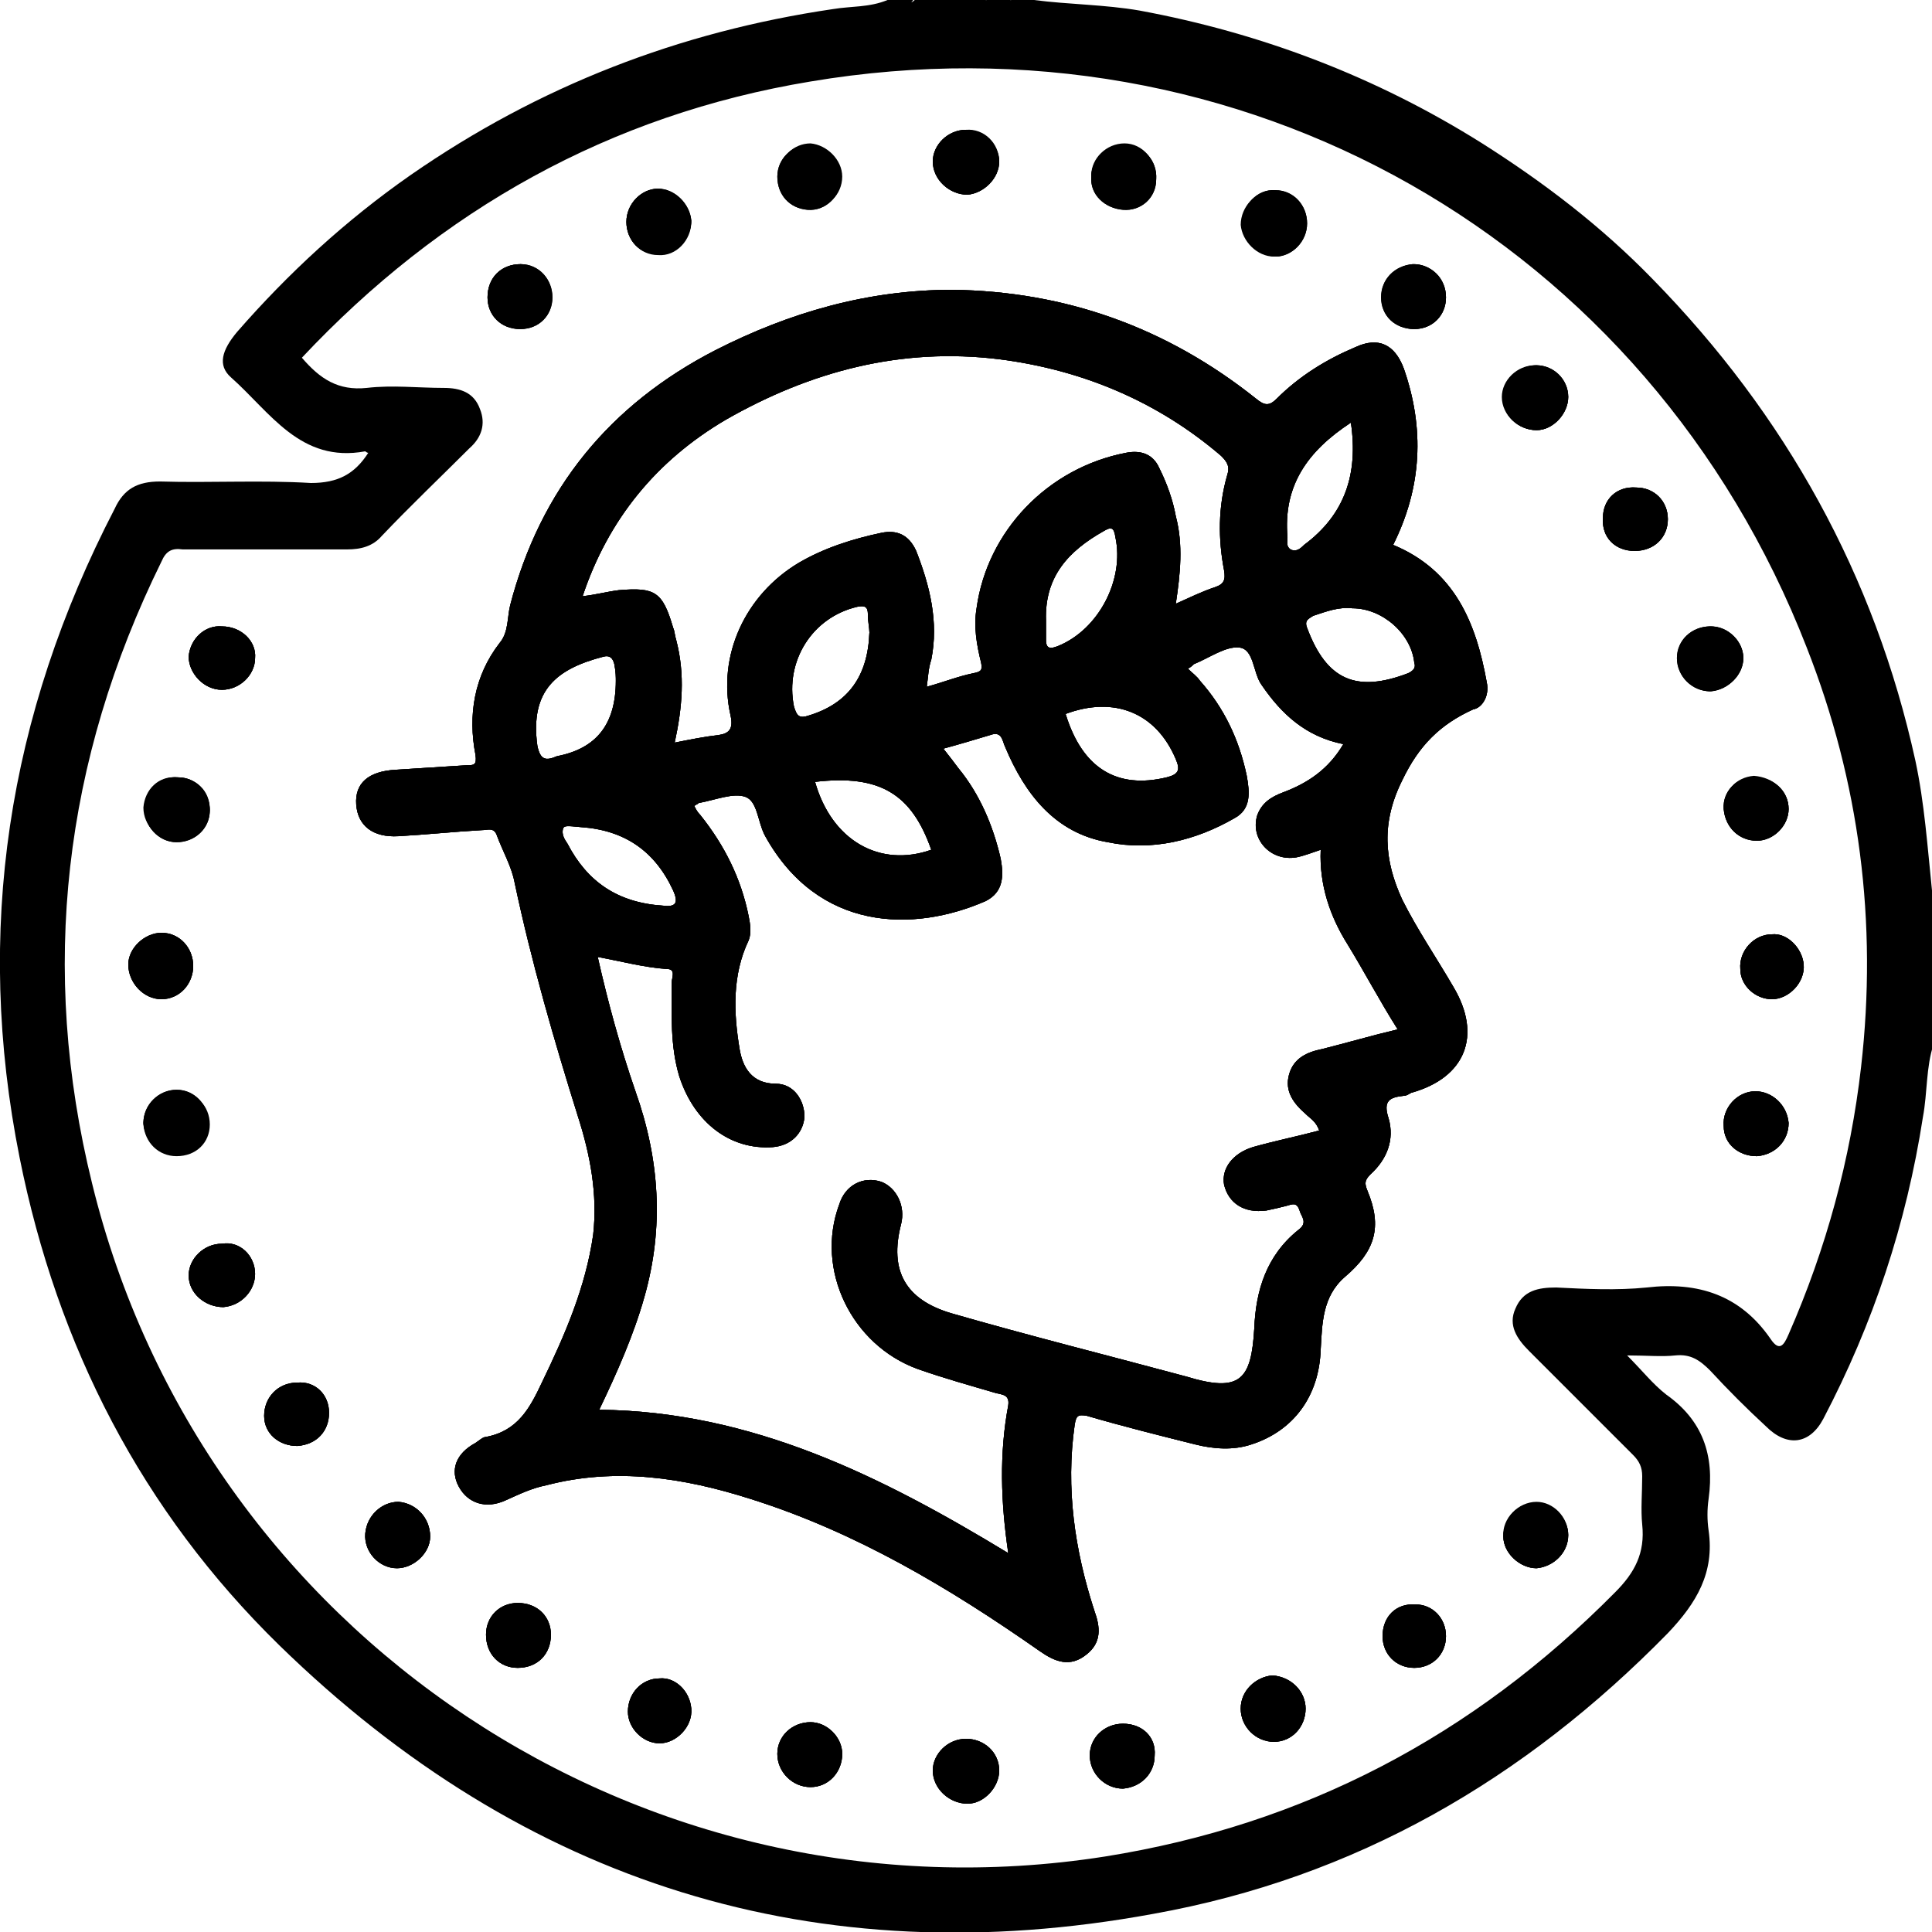 <?xml version="1.0" encoding="utf-8"?>
<!-- Generator: Adobe Illustrator 28.0.0, SVG Export Plug-In . SVG Version: 6.00 Build 0)  -->
<svg version="1.1" id="Layer_1" xmlns="http://www.w3.org/2000/svg" xmlns:xlink="http://www.w3.org/1999/xlink" x="0px" y="0px"
	 viewBox="0 0 128 128" style="enable-background:new 0 0 128 128;" xml:space="preserve">
<g id="ZfFmzC.tif">
	<g>
		<path d="M10.7,66.2c-1.2,0-2.2-1.1-2.2-2.3c0-1.1,1.1-2.1,2.2-2.1c1.2,0,2.1,1,2.1,2.2C12.8,65.2,11.9,66.2,10.7,66.2z"/>
		<path d="M11.7,76.5c-1.2,0-2.1-0.9-2.2-2.1c0-1.2,1-2.2,2.2-2.2c1.2,0,2.1,1,2.1,2.2C13.8,75.7,12.9,76.5,11.7,76.5z"/>
		<path d="M9.6,53.5c0.1-1.2,1-2.1,2.2-2c1.2,0,2.1,1,2.1,2.2c0,1.2-1,2.1-2.2,2.1C10.5,55.8,9.5,54.7,9.6,53.5z"/>
		<path d="M16.9,84.4c0,1.1-0.9,2.1-2.1,2.2c-1.2,0-2.3-0.9-2.3-2.1c0-1.1,1-2.1,2.2-2.1C15.9,82.2,16.9,83.2,16.9,84.4z"/>
		<path d="M16.9,43.6c0,1.1-1,2.1-2.2,2.1c-1.2,0-2.2-1.1-2.2-2.2c0.1-1.2,1.1-2.1,2.2-2C16,41.5,17,42.5,16.9,43.6z"/>
		<path d="M21.8,93.6c0,1.2-0.8,2.1-2.1,2.2c-1.2,0-2.2-0.8-2.2-2c0-1.2,0.9-2.2,2.2-2.2C20.9,91.5,21.8,92.4,21.8,93.6z"/>
		<path d="M28.5,101.8c0,1.1-1.1,2.1-2.2,2.1c-1.2,0-2.2-1.1-2.1-2.3c0.1-1.2,1.1-2.1,2.2-2.1C27.6,99.6,28.5,100.6,28.5,101.8z"/>
		<path d="M32.3,19.7c0-1.3,0.9-2.2,2.2-2.2c1.2,0,2.1,1,2.1,2.2c0,1.2-0.9,2.1-2.1,2.1C33.2,21.8,32.3,20.9,32.3,19.7z"/>
		<path d="M36.5,108.3c0,1.3-0.9,2.2-2.2,2.2c-1.2,0-2.1-0.9-2.1-2.2c0-1.2,0.9-2.1,2.1-2.1C35.6,106.2,36.5,107.1,36.5,108.3z"/>
		<path d="M41.5,14.7c0-1.2,1-2.2,2.1-2.2c1.1,0,2.1,1,2.2,2.1c0,1.2-1,2.3-2.2,2.2C42.4,16.9,41.5,15.9,41.5,14.7z"/>
		<path d="M45.8,113.2c0.1,1.2-1,2.3-2.1,2.3c-1.1,0-2.1-1-2.1-2.1c0-1.2,0.9-2.2,2.1-2.2C44.7,111.1,45.7,112,45.8,113.2z"/>
		<path d="M55.8,116.2c0,1.2-0.9,2.2-2.1,2.2c-1.2,0-2.2-1-2.2-2.2c0-1.2,1-2.1,2.2-2.1C54.8,114.1,55.8,115.1,55.8,116.2z"/>
		<path d="M51.5,11.7c0-1.2,1-2.1,2.1-2.1c1.1,0,2.1,1,2.1,2.2c0,1.2-1,2.2-2.2,2.1C52.3,13.8,51.5,12.9,51.5,11.7z"/>
		<path d="M66.2,117.3c0,1.1-1,2.2-2.1,2.2c-1.2,0-2.3-1-2.3-2.2c0-1.1,1-2.1,2.2-2.1C65.2,115.2,66.2,116.1,66.2,117.3z"/>
		<path d="M61.8,10.7c0-1.1,1-2.1,2.2-2.1c1.1,0,2.2,1,2.2,2.1c0,1.1-1,2.1-2.1,2.2C62.9,12.9,61.8,11.9,61.8,10.7z"/>
		<path d="M76.5,116.3c0,1.2-0.9,2.1-2.1,2.2c-1.2,0-2.2-1-2.2-2.2c0-1.2,1-2.1,2.2-2.1C75.7,114.2,76.6,115.1,76.5,116.3z"/>
		<path d="M72.3,11.7c0-1.1,1-2.1,2.2-2.1c1.2,0,2.2,1,2.1,2.3c0,1.2-1,2.1-2.2,2C73.2,13.8,72.2,12.9,72.3,11.7z"/>
		<path d="M82.3,14.8c0-1.2,1-2.3,2.2-2.2c1.2,0,2.1,1,2.1,2.2c0,1.2-1,2.2-2.1,2.2C83.3,16.9,82.3,16,82.3,14.8z"/>
		<path d="M86.5,113.2c0,1.2-0.9,2.2-2.1,2.2c-1.2,0-2.2-1-2.2-2.2c0-1.2,1-2.1,2.1-2.2C85.6,111.1,86.5,112.1,86.5,113.2z"/>
		<path d="M91.5,19.7c0-1.2,0.9-2.1,2.1-2.2c1.2,0,2.2,0.9,2.2,2.2c0,1.2-0.9,2.1-2.1,2.1C92.4,21.8,91.5,20.9,91.5,19.7z"/>
		<path d="M95.8,108.4c0,1.2-0.9,2.1-2.1,2.1c-1.2,0-2.1-0.9-2.1-2.1c0-1.3,0.9-2.2,2.2-2.1C94.9,106.3,95.8,107.2,95.8,108.4z"/>
		<path d="M98.5,45.2c-0.7-3.9-2.1-7.4-6.2-9.1c1.9-3.8,2.1-7.7,0.7-11.7c-0.6-1.6-1.7-2.1-3.2-1.4c-1.9,0.8-3.7,1.9-5.2,3.4
			c-0.5,0.5-0.8,0.5-1.4,0c-5.9-4.7-12.6-7.1-20.1-7.2c-5.6,0-10.8,1.5-15.7,4c-7,3.6-11.6,9.2-13.6,16.9c-0.2,0.8-0.1,1.8-0.7,2.5
			c-1.7,2.2-2.1,4.8-1.6,7.4c0.1,0.7-0.1,0.7-0.6,0.7c-1.6,0.1-3.2,0.2-4.7,0.3c-1.8,0.1-2.7,0.9-2.6,2.3c0.1,1.4,1.1,2.2,2.8,2.1
			c1.8-0.1,3.7-0.3,5.5-0.4c0.4,0,0.8-0.2,1,0.3c0.4,1.1,1,2.1,1.2,3.2c1.1,5.2,2.6,10.4,4.2,15.5c0.8,2.5,1.3,5.1,1,7.8
			c-0.5,3.5-1.9,6.7-3.4,9.8c-0.8,1.7-1.6,3.2-3.7,3.6c-0.2,0-0.4,0.2-0.7,0.4c-1.3,0.7-1.7,1.8-1.1,2.9c0.6,1.1,1.8,1.5,3.1,0.9
			c0.9-0.4,1.7-0.8,2.7-1c4.6-1.2,9.1-0.5,13.5,0.9c7,2.2,13.2,5.9,19.2,10.1c1,0.7,2,1.1,3.1,0.2c1-0.8,0.9-1.8,0.5-2.9
			c-1.3-4-1.9-8.1-1.3-12.3c0.1-0.6,0.2-0.7,0.8-0.6c2.4,0.7,4.8,1.3,7.2,1.9c1.2,0.3,2.5,0.4,3.7,0c2.8-0.9,4.5-3.2,4.6-6.3
			c0.1-1.7,0.1-3.5,1.6-4.8c2-1.7,2.5-3.3,1.5-5.7c-0.2-0.5-0.2-0.7,0.2-1.1c1.1-1,1.6-2.3,1.2-3.7c-0.4-1.2,0.1-1.4,1-1.5
			c0.2,0,0.3-0.1,0.5-0.2c3.6-1,4.7-3.8,2.8-7c-1.1-1.9-2.4-3.8-3.4-5.8c-1.2-2.6-1.4-5.1,0-7.9c1.1-2.3,2.5-3.7,4.7-4.7
			C98.2,46.9,98.7,46.1,98.5,45.2z M89.5,28c0.5,3.4-0.4,6.1-3.1,8.1c-0.2,0.2-0.5,0.5-0.9,0.3c-0.3-0.2-0.2-0.5-0.2-0.8
			C85,32.2,86.6,29.9,89.5,28z M48.1,27.8c5.6-3.2,11.6-4.8,18.1-4c5.5,0.7,10.5,2.8,14.7,6.4c0.4,0.4,0.6,0.7,0.4,1.3
			c-0.6,2.1-0.6,4.2-0.2,6.3c0.1,0.6,0,0.9-0.6,1.1c-0.9,0.3-1.7,0.7-2.6,1.1c0.3-2,0.5-3.9,0-5.8c-0.2-1.1-0.6-2.2-1.1-3.2
			c-0.4-0.9-1.2-1.2-2.2-1c-5.2,1-9.2,5.2-9.9,10.3c-0.2,1.2,0,2.4,0.3,3.6c0.1,0.5,0,0.6-0.5,0.7c-1,0.2-2,0.6-3.1,0.9
			c0.1-0.7,0.1-1.2,0.3-1.8c0.5-2.5-0.1-4.9-1-7.2c-0.5-1.1-1.3-1.4-2.3-1.2c-1.9,0.4-3.8,1-5.5,2c-3.5,2.1-5.4,6.1-4.5,10.1
			c0.2,0.9-0.1,1.2-0.8,1.3c-0.9,0.1-1.9,0.3-2.9,0.5c0.5-2.3,0.7-4.5,0.1-6.8c-0.1-0.3-0.1-0.6-0.2-0.8c-0.7-2.4-1.2-2.7-3.6-2.5
			c-0.8,0.1-1.5,0.3-2.4,0.4C40.3,34.4,43.5,30.5,48.1,27.8z M69.3,41.1c-0.1-2.9,1.5-4.6,3.8-5.9c0.5-0.3,0.7-0.3,0.8,0.4
			c0.6,2.8-1.1,6.1-3.8,7.2c-0.5,0.2-0.8,0.2-0.8-0.4C69.3,41.9,69.3,41.5,69.3,41.1z M77.9,50.3c0.3,0.7,0.2,1-0.6,1.2
			c-3.3,0.8-5.6-0.6-6.7-4.2C73.8,46.1,76.6,47.2,77.9,50.3z M61.7,56.3c-3.4,1.2-6.6-0.6-7.7-4.5C58.3,51.3,60.4,52.6,61.7,56.3z
			 M53.6,47.4c-0.6,0.2-0.8,0.1-1-0.6c-0.6-3,1.2-5.9,4.2-6.6c0.5-0.1,0.7,0,0.7,0.5c0,0.5,0.1,0.9,0.1,1.2
			C57.5,44.8,56.2,46.6,53.6,47.4z M35.6,49.4c-0.5-3.7,1.3-5.1,4.4-5.9c0.4-0.1,0.6,0.1,0.7,0.5c0.1,0.5,0.1,0.9,0.1,1.1
			c0,2.9-1.3,4.5-3.9,5C36.2,50.4,35.8,50.4,35.6,49.4z M37.6,55.9c-0.2-0.3-0.4-0.6-0.3-1c0.1-0.2,0.2-0.2,1.2-0.1
			c2.9,0.2,4.9,1.6,6.1,4.2c0.4,0.9,0.1,1.1-0.7,1C40.9,59.8,38.9,58.4,37.6,55.9z M92.6,68.2c-1.7,0.4-3.4,0.9-5,1.3
			c-1,0.2-1.9,0.6-2.2,1.7c-0.3,1.1,0.3,1.9,1.1,2.6c0.3,0.3,0.7,0.5,0.9,1.1c-1.5,0.4-3,0.7-4.4,1.1c-1.3,0.4-2.1,1.4-1.9,2.5
			c0.3,1.2,1.3,1.9,2.8,1.7c0.5-0.1,0.9-0.2,1.3-0.3c0.4-0.1,0.7-0.3,0.9,0.3c0.1,0.4,0.6,0.8-0.1,1.3c-2.1,1.7-2.8,4-2.9,6.5
			c-0.2,3.4-0.9,4.3-4.5,3.2C73.4,89.8,68.2,88.5,63,87c-3-0.9-4.1-2.8-3.3-5.9c0.3-1.2-0.3-2.4-1.3-2.8c-1.2-0.4-2.4,0.2-2.8,1.5
			c-1.6,4.3,0.8,9.3,5.2,10.9c1.7,0.6,3.5,1.1,5.2,1.6c0.4,0.1,0.9,0.1,0.8,0.8c-0.6,3.2-0.5,6.4,0,9.8c-8.4-5.1-17-9.4-27.1-9.5
			c1.2-2.5,2.3-5,3-7.5c1.3-4.6,1-9.1-0.6-13.6c-1-2.9-1.8-5.8-2.5-8.9c1.6,0.3,3.1,0.7,4.6,0.8c0.6,0,0.3,0.6,0.3,0.9
			c0,2.1-0.1,4.2,0.5,6.2c1,3.1,3.4,4.9,6.2,4.7c1.2-0.1,2-0.9,2.1-2c0-1.1-0.7-2.2-1.9-2.2c-1.6,0-2.2-1.1-2.4-2.3
			c-0.4-2.4-0.5-4.9,0.6-7.2c0.2-0.5,0.1-1.1,0-1.6c-0.5-2.5-1.6-4.7-3.2-6.7c-0.2-0.2-0.3-0.4-0.4-0.6c0.1-0.1,0.2-0.1,0.3-0.2
			c1.1-0.2,2.3-0.7,3.1-0.4c0.8,0.3,0.8,1.7,1.3,2.6c3.5,6.3,9.8,6.4,14.6,4.3c1.2-0.6,1.2-1.7,1-2.8c-0.5-2.2-1.4-4.3-2.8-6
			c-0.3-0.4-0.6-0.8-1-1.3c1.1-0.3,2.1-0.6,3.1-0.9c0.8-0.3,0.8,0.4,1,0.8c1.3,3.1,3.3,5.7,6.8,6.3c2.9,0.6,5.8-0.1,8.4-1.6
			c1.1-0.6,1-1.7,0.8-2.8c-0.5-2.4-1.5-4.5-3.1-6.3c-0.2-0.3-0.5-0.5-0.8-0.8c0.2-0.1,0.3-0.2,0.4-0.3c1-0.4,2.1-1.2,3-1.1
			c1,0.1,0.9,1.7,1.5,2.5c1.3,1.9,2.9,3.4,5.4,3.9C88,51,86.6,51.9,85,52.5c-0.8,0.3-1.4,0.7-1.7,1.5c-0.5,1.6,0.9,3.1,2.6,2.8
			c0.5-0.1,1-0.3,1.6-0.5c-0.1,2.3,0.6,4.4,1.8,6.3C90.4,64.4,91.4,66.3,92.6,68.2z M93.3,44.6c-3.4,1.3-5.4,0.5-6.7-3
			c-0.2-0.5,0.1-0.6,0.4-0.8c0.9-0.3,1.7-0.6,2.6-0.5c2,0,3.9,1.7,4.1,3.6C93.8,44.2,93.7,44.4,93.3,44.6z"/>
		<path d="M103.9,26.3c0,1.1-1,2.2-2.1,2.2c-1.2,0-2.3-1-2.2-2.2c0-1.1,1-2.1,2.2-2.1C102.9,24.2,103.9,25.1,103.9,26.3z"/>
		<path d="M101.8,99.5c1.1,0,2.1,1,2.1,2.2c0,1.2-1,2.1-2.1,2.2c-1.1,0-2.2-1-2.2-2.1C99.5,100.6,100.6,99.5,101.8,99.5z"/>
		<path d="M110.5,34.4c0,1.2-0.9,2.1-2.2,2.1c-1.3,0-2.2-0.9-2.1-2.2c0-1.2,0.9-2.1,2.2-2C109.6,32.3,110.5,33.2,110.5,34.4z"/>
		<path d="M113.3,45.8c-1.2,0-2.2-1-2.2-2.2c0-1.2,1-2.1,2.2-2.1c1.2,0,2.2,1,2.2,2.1C115.5,44.7,114.5,45.7,113.3,45.8z"/>
		<path d="M116.2,51.5c1.3,0,2.3,0.9,2.3,2.1c0,1.1-1,2.1-2.1,2.1c-1.2,0-2.1-0.9-2.2-2.1C114.1,52.5,115,51.5,116.2,51.5z"/>
		<path d="M118.5,74.4c0,1.2-0.9,2.1-2.1,2.2c-1.2,0-2.2-0.8-2.2-2c-0.1-1.2,0.9-2.3,2.1-2.3C117.4,72.3,118.4,73.2,118.5,74.4z"/>
		<path d="M119.5,63.9c0.1,1.2-1,2.3-2.1,2.3c-1.1,0-2.1-0.9-2.1-2c-0.1-1.2,0.9-2.3,2.1-2.3C118.4,61.8,119.4,62.8,119.5,63.9z"/>
		<path d="M128,59c-0.3-2.9-0.5-5.8-1.1-8.6c-2.7-12.3-8.6-22.9-17.4-31.9c-3.4-3.5-7.2-6.4-11.3-9c-7-4.4-14.6-7.3-22.7-8.8
			c-2.3-0.4-4.7-0.4-7-0.7H67c-0.6,0.2-1.2,0.2-1.7,0h-4.7c-0.2,0.2-0.3,0.2-0.5,0h-1.3c-1.2,0.5-2.4,0.4-3.6,0.6
			C45,2.1,35.7,5.7,27.2,11.6c-4.3,3-8.1,6.5-11.5,10.4c-1,1.2-1.3,2.2-0.4,3c2.6,2.3,4.6,5.7,8.9,4.9c0,0,0.1,0.1,0.2,0.1
			c-0.9,1.4-2,2-3.8,2c-3.3-0.2-6.7,0-10-0.1c-1.5,0-2.4,0.5-3,1.8C0.5,47.4-1.7,61.7,1.3,76.7c2.5,12.5,8.1,23.4,17.2,32.3
			c16.2,15.8,35.6,21.9,57.9,17.8c13.4-2.4,24.6-8.9,34.1-18.6c1.9-2,3.1-4,2.7-6.8c-0.1-0.7-0.1-1.4,0-2.1c0.4-2.9-0.4-5.2-2.8-6.9
			c-0.9-0.7-1.6-1.6-2.6-2.6c1.3,0,2.3,0.1,3.2,0c1-0.1,1.6,0.3,2.3,1c1.2,1.3,2.4,2.5,3.7,3.7c1.4,1.4,2.9,1.2,3.8-0.5
			c3.3-6.3,5.5-12.9,6.6-20c0.3-1.6,0.2-3.3,0.7-4.8v-2.2c-0.2-0.5-0.2-1,0-1.5V62c-0.2-0.5-0.2-1,0-1.5V59z M123.3,70.7
			c-0.7,6.1-2.3,12-4.8,17.7c-0.3,0.7-0.6,1.2-1.2,0.3c-2-2.9-4.8-3.8-8.2-3.4c-2,0.2-4,0.1-6,0c-1.2,0-2.2,0.2-2.7,1.4
			c-0.5,1.1,0.1,2,0.9,2.8c2.3,2.3,4.6,4.6,6.9,6.9c0.4,0.4,0.6,0.8,0.6,1.4c0,1.1-0.1,2.2,0,3.2c0.2,1.9-0.5,3.2-1.8,4.5
			c-9.4,9.5-20.6,15.4-33.8,17.5c-30.6,4.8-59.8-14.7-67.1-44.6c-3.5-14.2-1.9-28,4.6-41.2c0.3-0.7,0.7-0.9,1.4-0.8
			c3.6,0,7.2,0,10.9,0c0.9,0,1.7-0.2,2.3-0.9c1.9-2,3.9-3.9,5.8-5.8c0.8-0.7,1.1-1.6,0.7-2.6c-0.4-1.1-1.3-1.4-2.4-1.4
			c-1.7,0-3.4-0.2-5.1,0c-1.9,0.2-3.1-0.6-4.3-2c9.2-9.8,20.4-16.1,33.7-18.3c28.5-4.8,55.5,10.5,66,37.5
			C123.2,51.8,124.4,61.1,123.3,70.7z"/>
		<path d="M67,0c-0.6,0.4-1.2,0.4-1.7,0C65.9,0,66.4,0,67,0z"/>
		<path d="M128,62c-0.4-0.5-0.4-1,0-1.5C128,61,128,61.5,128,62z"/>
		<path d="M128,66.8c-0.4-0.5-0.4-1,0-1.5C128,65.8,128,66.3,128,66.8z"/>
		<path d="M60.5,0c-0.2,0.3-0.3,0.3-0.5,0C60.2,0,60.4,0,60.5,0z"/>
		<path d="M10.7,66.2c-1.2,0-2.2-1.1-2.2-2.3c0-1.1,1.1-2.1,2.2-2.1c1.2,0,2.1,1,2.1,2.2C12.8,65.2,11.9,66.2,10.7,66.2z"/>
		<path d="M11.7,76.5c-1.2,0-2.1-0.9-2.2-2.1c0-1.2,1-2.2,2.2-2.2c1.2,0,2.1,1,2.1,2.2C13.8,75.7,12.9,76.5,11.7,76.5z"/>
		<path d="M9.6,53.5c0.1-1.2,1-2.1,2.2-2c1.2,0,2.1,1,2.1,2.2c0,1.2-1,2.1-2.2,2.1C10.5,55.8,9.5,54.7,9.6,53.5z"/>
		<path d="M16.9,84.4c0,1.1-0.9,2.1-2.1,2.2c-1.2,0-2.3-0.9-2.3-2.1c0-1.1,1-2.1,2.2-2.1C15.9,82.2,16.9,83.2,16.9,84.4z"/>
		<path d="M16.9,43.6c0,1.1-1,2.1-2.2,2.1c-1.2,0-2.2-1.1-2.2-2.2c0.1-1.2,1.1-2.1,2.2-2C16,41.5,17,42.5,16.9,43.6z"/>
		<path d="M21.8,93.6c0,1.2-0.8,2.1-2.1,2.2c-1.2,0-2.2-0.8-2.2-2c0-1.2,0.9-2.2,2.2-2.2C20.9,91.5,21.8,92.4,21.8,93.6z"/>
		<path d="M28.5,101.8c0,1.1-1.1,2.1-2.2,2.1c-1.2,0-2.2-1.1-2.1-2.3c0.1-1.2,1.1-2.1,2.2-2.1C27.6,99.6,28.5,100.6,28.5,101.8z"/>
		<path d="M32.3,19.7c0-1.3,0.9-2.2,2.2-2.2c1.2,0,2.1,1,2.1,2.2c0,1.2-0.9,2.1-2.1,2.1C33.2,21.8,32.3,20.9,32.3,19.7z"/>
		<path d="M36.5,108.3c0,1.3-0.9,2.2-2.2,2.2c-1.2,0-2.1-0.9-2.1-2.2c0-1.2,0.9-2.1,2.1-2.1C35.6,106.2,36.5,107.1,36.5,108.3z"/>
		<path d="M41.5,14.7c0-1.2,1-2.2,2.1-2.2c1.1,0,2.1,1,2.2,2.1c0,1.2-1,2.3-2.2,2.2C42.4,16.9,41.5,15.9,41.5,14.7z"/>
		<path d="M45.8,113.2c0.1,1.2-1,2.3-2.1,2.3c-1.1,0-2.1-1-2.1-2.1c0-1.2,0.9-2.2,2.1-2.2C44.7,111.1,45.7,112,45.8,113.2z"/>
		<path d="M55.8,116.2c0,1.2-0.9,2.2-2.1,2.2c-1.2,0-2.2-1-2.2-2.2c0-1.2,1-2.1,2.2-2.1C54.8,114.1,55.8,115.1,55.8,116.2z"/>
		<path d="M51.5,11.7c0-1.2,1-2.1,2.1-2.1c1.1,0,2.1,1,2.1,2.2c0,1.2-1,2.2-2.2,2.1C52.3,13.8,51.5,12.9,51.5,11.7z"/>
		<path d="M66.2,117.3c0,1.1-1,2.2-2.1,2.2c-1.2,0-2.3-1-2.3-2.2c0-1.1,1-2.1,2.2-2.1C65.2,115.2,66.2,116.1,66.2,117.3z"/>
		<path d="M61.8,10.7c0-1.1,1-2.1,2.2-2.1c1.1,0,2.2,1,2.2,2.1c0,1.1-1,2.1-2.1,2.2C62.9,12.9,61.8,11.9,61.8,10.7z"/>
		<path d="M76.5,116.3c0,1.2-0.9,2.1-2.1,2.2c-1.2,0-2.2-1-2.2-2.2c0-1.2,1-2.1,2.2-2.1C75.7,114.2,76.6,115.1,76.5,116.3z"/>
		<path d="M72.3,11.7c0-1.1,1-2.1,2.2-2.1c1.2,0,2.2,1,2.1,2.3c0,1.2-1,2.1-2.2,2C73.2,13.8,72.2,12.9,72.3,11.7z"/>
		<path d="M82.3,14.8c0-1.2,1-2.3,2.2-2.2c1.2,0,2.1,1,2.1,2.2c0,1.2-1,2.2-2.1,2.2C83.3,16.9,82.3,16,82.3,14.8z"/>
		<path d="M86.5,113.2c0,1.2-0.9,2.2-2.1,2.2c-1.2,0-2.2-1-2.2-2.2c0-1.2,1-2.1,2.1-2.2C85.6,111.1,86.5,112.1,86.5,113.2z"/>
		<path d="M91.5,19.7c0-1.2,0.9-2.1,2.1-2.2c1.2,0,2.2,0.9,2.2,2.2c0,1.2-0.9,2.1-2.1,2.1C92.4,21.8,91.5,20.9,91.5,19.7z"/>
		<path d="M95.8,108.4c0,1.2-0.9,2.1-2.1,2.1c-1.2,0-2.1-0.9-2.1-2.1c0-1.3,0.9-2.2,2.2-2.1C94.9,106.3,95.8,107.2,95.8,108.4z"/>
		<path d="M98.5,45.2c-0.7-3.9-2.1-7.4-6.2-9.1c1.9-3.8,2.1-7.7,0.7-11.7c-0.6-1.6-1.7-2.1-3.2-1.4c-1.9,0.8-3.7,1.9-5.2,3.4
			c-0.5,0.5-0.8,0.5-1.4,0c-5.9-4.7-12.6-7.1-20.1-7.2c-5.6,0-10.8,1.5-15.7,4c-7,3.6-11.6,9.2-13.6,16.9c-0.2,0.8-0.1,1.8-0.7,2.5
			c-1.7,2.2-2.1,4.8-1.6,7.4c0.1,0.7-0.1,0.7-0.6,0.7c-1.6,0.1-3.2,0.2-4.7,0.3c-1.8,0.1-2.7,0.9-2.6,2.3c0.1,1.4,1.1,2.2,2.8,2.1
			c1.8-0.1,3.7-0.3,5.5-0.4c0.4,0,0.8-0.2,1,0.3c0.4,1.1,1,2.1,1.2,3.2c1.1,5.2,2.6,10.4,4.2,15.5c0.8,2.5,1.3,5.1,1,7.8
			c-0.5,3.5-1.9,6.7-3.4,9.8c-0.8,1.7-1.6,3.2-3.7,3.6c-0.2,0-0.4,0.2-0.7,0.4c-1.3,0.7-1.7,1.8-1.1,2.9c0.6,1.1,1.8,1.5,3.1,0.9
			c0.9-0.4,1.7-0.8,2.7-1c4.6-1.2,9.1-0.5,13.5,0.9c7,2.2,13.2,5.9,19.2,10.1c1,0.7,2,1.1,3.1,0.2c1-0.8,0.9-1.8,0.5-2.9
			c-1.3-4-1.9-8.1-1.3-12.3c0.1-0.6,0.2-0.7,0.8-0.6c2.4,0.7,4.8,1.3,7.2,1.9c1.2,0.3,2.5,0.4,3.7,0c2.8-0.9,4.5-3.2,4.6-6.3
			c0.1-1.7,0.1-3.5,1.6-4.8c2-1.7,2.5-3.3,1.5-5.7c-0.2-0.5-0.2-0.7,0.2-1.1c1.1-1,1.6-2.3,1.2-3.7c-0.4-1.2,0.1-1.4,1-1.5
			c0.2,0,0.3-0.1,0.5-0.2c3.6-1,4.7-3.8,2.8-7c-1.1-1.9-2.4-3.8-3.4-5.8c-1.2-2.6-1.4-5.1,0-7.9c1.1-2.3,2.5-3.7,4.7-4.7
			C98.2,46.9,98.7,46.1,98.5,45.2z M89.5,28c0.5,3.4-0.4,6.1-3.1,8.1c-0.2,0.2-0.5,0.5-0.9,0.3c-0.3-0.2-0.2-0.5-0.2-0.8
			C85,32.2,86.6,29.9,89.5,28z M48.1,27.8c5.6-3.2,11.6-4.8,18.1-4c5.5,0.7,10.5,2.8,14.7,6.4c0.4,0.4,0.6,0.7,0.4,1.3
			c-0.6,2.1-0.6,4.2-0.2,6.3c0.1,0.6,0,0.9-0.6,1.1c-0.9,0.3-1.7,0.7-2.6,1.1c0.3-2,0.5-3.9,0-5.8c-0.2-1.1-0.6-2.2-1.1-3.2
			c-0.4-0.9-1.2-1.2-2.2-1c-5.2,1-9.2,5.2-9.9,10.3c-0.2,1.2,0,2.4,0.3,3.6c0.1,0.5,0,0.6-0.5,0.7c-1,0.2-2,0.6-3.1,0.9
			c0.1-0.7,0.1-1.2,0.3-1.8c0.5-2.5-0.1-4.9-1-7.2c-0.5-1.1-1.3-1.4-2.3-1.2c-1.9,0.4-3.8,1-5.5,2c-3.5,2.1-5.4,6.1-4.5,10.1
			c0.2,0.9-0.1,1.2-0.8,1.3c-0.9,0.1-1.9,0.3-2.9,0.5c0.5-2.3,0.7-4.5,0.1-6.8c-0.1-0.3-0.1-0.6-0.2-0.8c-0.7-2.4-1.2-2.7-3.6-2.5
			c-0.8,0.1-1.5,0.3-2.4,0.4C40.3,34.4,43.5,30.5,48.1,27.8z M69.3,41.1c-0.1-2.9,1.5-4.6,3.8-5.9c0.5-0.3,0.7-0.3,0.8,0.4
			c0.6,2.8-1.1,6.1-3.8,7.2c-0.5,0.2-0.8,0.2-0.8-0.4C69.3,41.9,69.3,41.5,69.3,41.1z M77.9,50.3c0.3,0.7,0.2,1-0.6,1.2
			c-3.3,0.8-5.6-0.6-6.7-4.2C73.8,46.1,76.6,47.2,77.9,50.3z M61.7,56.3c-3.4,1.2-6.6-0.6-7.7-4.5C58.3,51.3,60.4,52.6,61.7,56.3z
			 M53.6,47.4c-0.6,0.2-0.8,0.1-1-0.6c-0.6-3,1.2-5.9,4.2-6.6c0.5-0.1,0.7,0,0.7,0.5c0,0.5,0.1,0.9,0.1,1.2
			C57.5,44.8,56.2,46.6,53.6,47.4z M35.6,49.4c-0.5-3.7,1.3-5.1,4.4-5.9c0.4-0.1,0.6,0.1,0.7,0.5c0.1,0.5,0.1,0.9,0.1,1.1
			c0,2.9-1.3,4.5-3.9,5C36.2,50.4,35.8,50.4,35.6,49.4z M37.6,55.9c-0.2-0.3-0.4-0.6-0.3-1c0.1-0.2,0.2-0.2,1.2-0.1
			c2.9,0.2,4.9,1.6,6.1,4.2c0.4,0.9,0.1,1.1-0.7,1C40.9,59.8,38.9,58.4,37.6,55.9z M92.6,68.2c-1.7,0.4-3.4,0.9-5,1.3
			c-1,0.2-1.9,0.6-2.2,1.7c-0.3,1.1,0.3,1.9,1.1,2.6c0.3,0.3,0.7,0.5,0.9,1.1c-1.5,0.4-3,0.7-4.4,1.1c-1.3,0.4-2.1,1.4-1.9,2.5
			c0.3,1.2,1.3,1.9,2.8,1.7c0.5-0.1,0.9-0.2,1.3-0.3c0.4-0.1,0.7-0.3,0.9,0.3c0.1,0.4,0.6,0.8-0.1,1.3c-2.1,1.7-2.8,4-2.9,6.5
			c-0.2,3.4-0.9,4.3-4.5,3.2C73.4,89.8,68.2,88.5,63,87c-3-0.9-4.1-2.8-3.3-5.9c0.3-1.2-0.3-2.4-1.3-2.8c-1.2-0.4-2.4,0.2-2.8,1.5
			c-1.6,4.3,0.8,9.3,5.2,10.9c1.7,0.6,3.5,1.1,5.2,1.6c0.4,0.1,0.9,0.1,0.8,0.8c-0.6,3.2-0.5,6.4,0,9.8c-8.4-5.1-17-9.4-27.1-9.5
			c1.2-2.5,2.3-5,3-7.5c1.3-4.6,1-9.1-0.6-13.6c-1-2.9-1.8-5.8-2.5-8.9c1.6,0.3,3.1,0.7,4.6,0.8c0.6,0,0.3,0.6,0.3,0.9
			c0,2.1-0.1,4.2,0.5,6.2c1,3.1,3.4,4.9,6.2,4.7c1.2-0.1,2-0.9,2.1-2c0-1.1-0.7-2.2-1.9-2.2c-1.6,0-2.2-1.1-2.4-2.3
			c-0.4-2.4-0.5-4.9,0.6-7.2c0.2-0.5,0.1-1.1,0-1.6c-0.5-2.5-1.6-4.7-3.2-6.7c-0.2-0.2-0.3-0.4-0.4-0.6c0.1-0.1,0.2-0.1,0.3-0.2
			c1.1-0.2,2.3-0.7,3.1-0.4c0.8,0.3,0.8,1.7,1.3,2.6c3.5,6.3,9.8,6.4,14.6,4.3c1.2-0.6,1.2-1.7,1-2.8c-0.5-2.2-1.4-4.3-2.8-6
			c-0.3-0.4-0.6-0.8-1-1.3c1.1-0.3,2.1-0.6,3.1-0.9c0.8-0.3,0.8,0.4,1,0.8c1.3,3.1,3.3,5.7,6.8,6.3c2.9,0.6,5.8-0.1,8.4-1.6
			c1.1-0.6,1-1.7,0.8-2.8c-0.5-2.4-1.5-4.5-3.1-6.3c-0.2-0.3-0.5-0.5-0.8-0.8c0.2-0.1,0.3-0.2,0.4-0.3c1-0.4,2.1-1.2,3-1.1
			c1,0.1,0.9,1.7,1.5,2.5c1.3,1.9,2.9,3.4,5.4,3.9C88,51,86.6,51.9,85,52.5c-0.8,0.3-1.4,0.7-1.7,1.5c-0.5,1.6,0.9,3.1,2.6,2.8
			c0.5-0.1,1-0.3,1.6-0.5c-0.1,2.3,0.6,4.4,1.8,6.3C90.4,64.4,91.4,66.3,92.6,68.2z M93.3,44.6c-3.4,1.3-5.4,0.5-6.7-3
			c-0.2-0.5,0.1-0.6,0.4-0.8c0.9-0.3,1.7-0.6,2.6-0.5c2,0,3.9,1.7,4.1,3.6C93.8,44.2,93.7,44.4,93.3,44.6z"/>
		<path d="M99.5,26.3c0-1.1,1-2.1,2.2-2.1c1.2,0,2.2,1,2.2,2.1c0,1.1-1,2.2-2.1,2.2C100.6,28.5,99.5,27.5,99.5,26.3z"/>
		<path d="M103.9,101.7c0,1.2-1,2.1-2.1,2.2c-1.1,0-2.2-1-2.2-2.1c0-1.2,1-2.3,2.2-2.2C102.9,99.6,103.9,100.6,103.9,101.7z"/>
		<path d="M110.5,34.4c0,1.2-0.9,2.1-2.2,2.1c-1.3,0-2.2-0.9-2.1-2.2c0-1.2,0.9-2.1,2.2-2C109.6,32.3,110.5,33.2,110.5,34.4z"/>
		<path d="M113.3,45.8c-1.2,0-2.2-1-2.2-2.2c0-1.2,1-2.1,2.2-2.1c1.2,0,2.2,1,2.2,2.1C115.5,44.7,114.5,45.7,113.3,45.8z"/>
		<path d="M116.2,51.5c1.3,0,2.3,0.9,2.3,2.1c0,1.1-1,2.1-2.1,2.1c-1.2,0-2.1-0.9-2.2-2.1C114.1,52.5,115,51.5,116.2,51.5z"/>
		<path d="M118.5,74.4c0,1.2-0.9,2.1-2.1,2.2c-1.2,0-2.2-0.8-2.2-2c-0.1-1.2,0.9-2.3,2.1-2.3C117.4,72.3,118.4,73.2,118.5,74.4z"/>
		<path d="M119.5,63.9c0.1,1.2-1,2.3-2.1,2.3c-1.1,0-2.1-0.9-2.1-2c-0.1-1.2,0.9-2.3,2.1-2.3C118.4,61.8,119.4,62.8,119.5,63.9z"/>
		<path d="M98.5,45.2c-0.7-3.9-2.1-7.4-6.2-9.1c1.9-3.8,2.1-7.7,0.7-11.7c-0.6-1.6-1.7-2.1-3.2-1.4c-1.9,0.8-3.7,1.9-5.2,3.4
			c-0.5,0.5-0.8,0.5-1.4,0c-5.9-4.7-12.6-7.1-20.1-7.2c-5.6,0-10.8,1.5-15.7,4c-7,3.6-11.6,9.2-13.6,16.9c-0.2,0.8-0.1,1.8-0.7,2.5
			c-1.7,2.2-2.1,4.8-1.6,7.4c0.1,0.7-0.1,0.7-0.6,0.7c-1.6,0.1-3.2,0.2-4.7,0.3c-1.8,0.1-2.7,0.9-2.6,2.3c0.1,1.4,1.1,2.2,2.8,2.1
			c1.8-0.1,3.7-0.3,5.5-0.4c0.4,0,0.8-0.2,1,0.3c0.4,1.1,1,2.1,1.2,3.2c1.1,5.2,2.6,10.4,4.2,15.5c0.8,2.5,1.3,5.1,1,7.8
			c-0.5,3.5-1.9,6.7-3.4,9.8c-0.8,1.7-1.6,3.2-3.7,3.6c-0.2,0-0.4,0.2-0.7,0.4c-1.3,0.7-1.7,1.8-1.1,2.9c0.6,1.1,1.8,1.5,3.1,0.9
			c0.9-0.4,1.7-0.8,2.7-1c4.6-1.2,9.1-0.5,13.5,0.9c7,2.2,13.2,5.9,19.2,10.1c1,0.7,2,1.1,3.1,0.2c1-0.8,0.9-1.8,0.5-2.9
			c-1.3-4-1.9-8.1-1.3-12.3c0.1-0.6,0.2-0.7,0.8-0.6c2.4,0.7,4.8,1.3,7.2,1.9c1.2,0.3,2.5,0.4,3.7,0c2.8-0.9,4.5-3.2,4.6-6.3
			c0.1-1.7,0.1-3.5,1.6-4.8c2-1.7,2.5-3.3,1.5-5.7c-0.2-0.5-0.2-0.7,0.2-1.1c1.1-1,1.6-2.3,1.2-3.7c-0.4-1.2,0.1-1.4,1-1.5
			c0.2,0,0.3-0.1,0.5-0.2c3.6-1,4.7-3.8,2.8-7c-1.1-1.9-2.4-3.8-3.4-5.8c-1.2-2.6-1.4-5.1,0-7.9c1.1-2.3,2.5-3.7,4.7-4.7
			C98.2,46.9,98.7,46.1,98.5,45.2z M89.5,28c0.5,3.4-0.4,6.1-3.1,8.1c-0.2,0.2-0.5,0.5-0.9,0.3c-0.3-0.2-0.2-0.5-0.2-0.8
			C85,32.2,86.6,29.9,89.5,28z M48.1,27.8c5.6-3.2,11.6-4.8,18.1-4c5.5,0.7,10.5,2.8,14.7,6.4c0.4,0.4,0.6,0.7,0.4,1.3
			c-0.6,2.1-0.6,4.2-0.2,6.3c0.1,0.6,0,0.9-0.6,1.1c-0.9,0.3-1.7,0.7-2.6,1.1c0.3-2,0.5-3.9,0-5.8c-0.2-1.1-0.6-2.2-1.1-3.2
			c-0.4-0.9-1.2-1.2-2.2-1c-5.2,1-9.2,5.2-9.9,10.3c-0.2,1.2,0,2.4,0.3,3.6c0.1,0.5,0,0.6-0.5,0.7c-1,0.2-2,0.6-3.1,0.9
			c0.1-0.7,0.1-1.2,0.3-1.8c0.5-2.5-0.1-4.9-1-7.2c-0.5-1.1-1.3-1.4-2.3-1.2c-1.9,0.4-3.8,1-5.5,2c-3.5,2.1-5.4,6.1-4.5,10.1
			c0.2,0.9-0.1,1.2-0.8,1.3c-0.9,0.1-1.9,0.3-2.9,0.5c0.5-2.3,0.7-4.5,0.1-6.8c-0.1-0.3-0.1-0.6-0.2-0.8c-0.7-2.4-1.2-2.7-3.6-2.5
			c-0.8,0.1-1.5,0.3-2.4,0.4C40.3,34.4,43.5,30.5,48.1,27.8z M69.3,41.1c-0.1-2.9,1.5-4.6,3.8-5.9c0.5-0.3,0.7-0.3,0.8,0.4
			c0.6,2.8-1.1,6.1-3.8,7.2c-0.5,0.2-0.8,0.2-0.8-0.4C69.3,41.9,69.3,41.5,69.3,41.1z M77.9,50.3c0.3,0.7,0.2,1-0.6,1.2
			c-3.3,0.8-5.6-0.6-6.7-4.2C73.8,46.1,76.6,47.2,77.9,50.3z M61.7,56.3c-3.4,1.2-6.6-0.6-7.7-4.5C58.3,51.3,60.4,52.6,61.7,56.3z
			 M53.6,47.4c-0.6,0.2-0.8,0.1-1-0.6c-0.6-3,1.2-5.9,4.2-6.6c0.5-0.1,0.7,0,0.7,0.5c0,0.5,0.1,0.9,0.1,1.2
			C57.5,44.8,56.2,46.6,53.6,47.4z M35.6,49.4c-0.5-3.7,1.3-5.1,4.4-5.9c0.4-0.1,0.6,0.1,0.7,0.5c0.1,0.5,0.1,0.9,0.1,1.1
			c0,2.9-1.3,4.5-3.9,5C36.2,50.4,35.8,50.4,35.6,49.4z M37.6,55.9c-0.2-0.3-0.4-0.6-0.3-1c0.1-0.2,0.2-0.2,1.2-0.1
			c2.9,0.2,4.9,1.6,6.1,4.2c0.4,0.9,0.1,1.1-0.7,1C40.9,59.8,38.9,58.4,37.6,55.9z M92.6,68.2c-1.7,0.4-3.4,0.9-5,1.3
			c-1,0.2-1.9,0.6-2.2,1.7c-0.3,1.1,0.3,1.9,1.1,2.6c0.3,0.3,0.7,0.5,0.9,1.1c-1.5,0.4-3,0.7-4.4,1.1c-1.3,0.4-2.1,1.4-1.9,2.5
			c0.3,1.2,1.3,1.9,2.8,1.7c0.5-0.1,0.9-0.2,1.3-0.3c0.4-0.1,0.7-0.3,0.9,0.3c0.1,0.4,0.6,0.8-0.1,1.3c-2.1,1.7-2.8,4-2.9,6.5
			c-0.2,3.4-0.9,4.3-4.5,3.2C73.4,89.8,68.2,88.5,63,87c-3-0.9-4.1-2.8-3.3-5.9c0.3-1.2-0.3-2.4-1.3-2.8c-1.2-0.4-2.4,0.2-2.8,1.5
			c-1.6,4.3,0.8,9.3,5.2,10.9c1.7,0.6,3.5,1.1,5.2,1.6c0.4,0.1,0.9,0.1,0.8,0.8c-0.6,3.2-0.5,6.4,0,9.8c-8.4-5.1-17-9.4-27.1-9.5
			c1.2-2.5,2.3-5,3-7.5c1.3-4.6,1-9.1-0.6-13.6c-1-2.9-1.8-5.8-2.5-8.9c1.6,0.3,3.1,0.7,4.6,0.8c0.6,0,0.3,0.6,0.3,0.9
			c0,2.1-0.1,4.2,0.5,6.2c1,3.1,3.4,4.9,6.2,4.7c1.2-0.1,2-0.9,2.1-2c0-1.1-0.7-2.2-1.9-2.2c-1.6,0-2.2-1.1-2.4-2.3
			c-0.4-2.4-0.5-4.9,0.6-7.2c0.2-0.5,0.1-1.1,0-1.6c-0.5-2.5-1.6-4.7-3.2-6.7c-0.2-0.2-0.3-0.4-0.4-0.6c0.1-0.1,0.2-0.1,0.3-0.2
			c1.1-0.2,2.3-0.7,3.1-0.4c0.8,0.3,0.8,1.7,1.3,2.6c3.5,6.3,9.8,6.4,14.6,4.3c1.2-0.6,1.2-1.7,1-2.8c-0.5-2.2-1.4-4.3-2.8-6
			c-0.3-0.4-0.6-0.8-1-1.3c1.1-0.3,2.1-0.6,3.1-0.9c0.8-0.3,0.8,0.4,1,0.8c1.3,3.1,3.3,5.7,6.8,6.3c2.9,0.6,5.8-0.1,8.4-1.6
			c1.1-0.6,1-1.7,0.8-2.8c-0.5-2.4-1.5-4.5-3.1-6.3c-0.2-0.3-0.5-0.5-0.8-0.8c0.2-0.1,0.3-0.2,0.4-0.3c1-0.4,2.1-1.2,3-1.1
			c1,0.1,0.9,1.7,1.5,2.5c1.3,1.9,2.9,3.4,5.4,3.9C88,51,86.6,51.9,85,52.5c-0.8,0.3-1.4,0.7-1.7,1.5c-0.5,1.6,0.9,3.1,2.6,2.8
			c0.5-0.1,1-0.3,1.6-0.5c-0.1,2.3,0.6,4.4,1.8,6.3C90.4,64.4,91.4,66.3,92.6,68.2z M93.3,44.6c-3.4,1.3-5.4,0.5-6.7-3
			c-0.2-0.5,0.1-0.6,0.4-0.8c0.9-0.3,1.7-0.6,2.6-0.5c2,0,3.9,1.7,4.1,3.6C93.8,44.2,93.7,44.4,93.3,44.6z"/>
		<path d="M95.8,108.4c0,1.2-0.9,2.1-2.1,2.1c-1.2,0-2.1-0.9-2.1-2.1c0-1.3,0.9-2.2,2.2-2.1C94.9,106.3,95.8,107.2,95.8,108.4z"/>
		<path d="M36.5,108.3c0,1.3-0.9,2.2-2.2,2.2c-1.2,0-2.1-0.9-2.1-2.2c0-1.2,0.9-2.1,2.1-2.1C35.6,106.2,36.5,107.1,36.5,108.3z"/>
		<path d="M16.9,84.4c0,1.1-0.9,2.1-2.1,2.2c-1.2,0-2.3-0.9-2.3-2.1c0-1.1,1-2.1,2.2-2.1C15.9,82.2,16.9,83.2,16.9,84.4z"/>
		<path d="M45.8,14.7c0,1.2-1,2.3-2.2,2.2c-1.2,0-2.1-1-2.1-2.2c0-1.2,1-2.2,2.1-2.2C44.7,12.6,45.7,13.6,45.8,14.7z"/>
		<path d="M86.5,14.8c0,1.2-1,2.2-2.1,2.2c-1.1,0-2.1-1-2.2-2.1c0-1.2,1-2.3,2.2-2.2C85.6,12.6,86.6,13.6,86.5,14.8z"/>
		<path d="M110.5,34.4c0,1.2-0.9,2.1-2.2,2.1c-1.3,0-2.2-0.9-2.1-2.2c0-1.2,0.9-2.1,2.2-2C109.6,32.3,110.5,33.2,110.5,34.4z"/>
		<path d="M16.9,43.6c0,1.1-1,2.1-2.2,2.1c-1.2,0-2.2-1.1-2.2-2.2c0.1-1.2,1.1-2.1,2.2-2C16,41.5,17,42.5,16.9,43.6z"/>
		<path d="M66.2,117.3c0,1.1-1,2.2-2.1,2.2c-1.2,0-2.3-1-2.3-2.2c0-1.1,1-2.1,2.2-2.1C65.2,115.2,66.2,116.1,66.2,117.3z"/>
		<path d="M95.8,19.7c0,1.2-0.9,2.1-2.1,2.1c-1.2,0-2.1-0.9-2.1-2.1c0-1.2,0.9-2.1,2.1-2.2C94.8,17.5,95.8,18.5,95.8,19.7z"/>
		<path d="M12.8,64c0,1.2-1,2.2-2.1,2.2c-1.2,0-2.2-1.1-2.2-2.3c0-1.1,1.1-2.1,2.2-2.1C11.9,61.8,12.8,62.8,12.8,64z"/>
		<path d="M119.5,63.9c0.1,1.2-1,2.3-2.1,2.3c-1.1,0-2.1-0.9-2.1-2c-0.1-1.2,0.9-2.3,2.1-2.3C118.4,61.8,119.4,62.8,119.5,63.9z"/>
		<path d="M21.8,93.6c0,1.2-0.8,2.1-2.1,2.2c-1.2,0-2.2-0.8-2.2-2c0-1.2,0.9-2.2,2.2-2.2C20.9,91.5,21.8,92.4,21.8,93.6z"/>
		<path d="M66.2,10.7c0,1.1-1,2.1-2.1,2.2c-1.2,0-2.3-1-2.3-2.2c0-1.1,1-2.1,2.2-2.1C65.2,8.5,66.2,9.5,66.2,10.7z"/>
		<path d="M28.5,101.8c0,1.1-1.1,2.1-2.2,2.1c-1.2,0-2.2-1.1-2.1-2.3c0.1-1.2,1.1-2.1,2.2-2.1C27.6,99.6,28.5,100.6,28.5,101.8z"/>
		<path d="M45.8,113.2c0.1,1.2-1,2.3-2.1,2.3c-1.1,0-2.1-1-2.1-2.1c0-1.2,0.9-2.2,2.1-2.2C44.7,111.1,45.7,112,45.8,113.2z"/>
		<path d="M103.9,26.3c0,1.1-1,2.2-2.1,2.2c-1.2,0-2.3-1-2.2-2.2c0-1.1,1-2.1,2.2-2.1C102.9,24.2,103.9,25.1,103.9,26.3z"/>
		<path d="M36.5,19.7c0,1.2-0.9,2.1-2.1,2.1c-1.2,0-2.1-0.9-2.1-2.1c0-1.3,0.9-2.2,2.2-2.2C35.7,17.6,36.5,18.5,36.5,19.7z"/>
		<path d="M118.5,74.4c0,1.2-0.9,2.1-2.1,2.2c-1.2,0-2.2-0.8-2.2-2c-0.1-1.2,0.9-2.3,2.1-2.3C117.4,72.3,118.4,73.2,118.5,74.4z"/>
		<path d="M103.9,101.7c0,1.2-1,2.1-2.1,2.2c-1.1,0-2.2-1-2.2-2.1c0-1.2,1-2.3,2.2-2.2C102.9,99.6,103.9,100.6,103.9,101.7z"/>
		<path d="M86.5,113.2c0,1.2-0.9,2.2-2.1,2.2c-1.2,0-2.2-1-2.2-2.2c0-1.2,1-2.1,2.1-2.2C85.6,111.1,86.5,112.1,86.5,113.2z"/>
		<path d="M55.8,116.2c0,1.2-0.9,2.2-2.1,2.2c-1.2,0-2.2-1-2.2-2.2c0-1.2,1-2.1,2.2-2.1C54.8,114.1,55.8,115.1,55.8,116.2z"/>
		<path d="M115.5,43.6c0,1.1-1,2.1-2.1,2.2c-1.2,0-2.2-1-2.2-2.2c0-1.2,1-2.1,2.2-2.1C114.5,41.5,115.5,42.5,115.5,43.6z"/>
		<path d="M13.9,74.5c0,1.2-0.9,2.1-2.2,2.1c-1.2,0-2.1-0.9-2.2-2.1c0-1.2,1-2.2,2.2-2.2C13,72.3,13.9,73.3,13.9,74.5z"/>
		<path d="M76.6,11.8c0,1.2-1,2.1-2.2,2c-1.2,0-2.1-1-2.1-2.2c0-1.1,1-2.1,2.2-2.1C75.7,9.5,76.6,10.6,76.6,11.8z"/>
		<path d="M76.5,116.3c0,1.2-0.9,2.1-2.1,2.2c-1.2,0-2.2-1-2.2-2.2c0-1.2,1-2.1,2.2-2.1C75.7,114.2,76.6,115.1,76.5,116.3z"/>
		<path d="M13.9,53.6c0,1.2-1,2.1-2.2,2.1c-1.2,0-2.2-1-2.2-2.2c0.1-1.2,1-2.1,2.2-2C13,51.5,13.9,52.4,13.9,53.6z"/>
		<path d="M118.5,53.6c0,1.1-1,2.1-2.1,2.1c-1.2,0-2.1-0.9-2.2-2.1c0-1.2,0.8-2.1,2-2.2C117.5,51.5,118.5,52.4,118.5,53.6z"/>
		<path d="M55.8,11.7c0,1.2-1,2.2-2.2,2.1c-1.2,0-2.1-1-2-2.2c0-1.2,1-2.1,2.1-2.1C54.8,9.6,55.8,10.6,55.8,11.7z"/>
	</g>
</g>
</svg>
